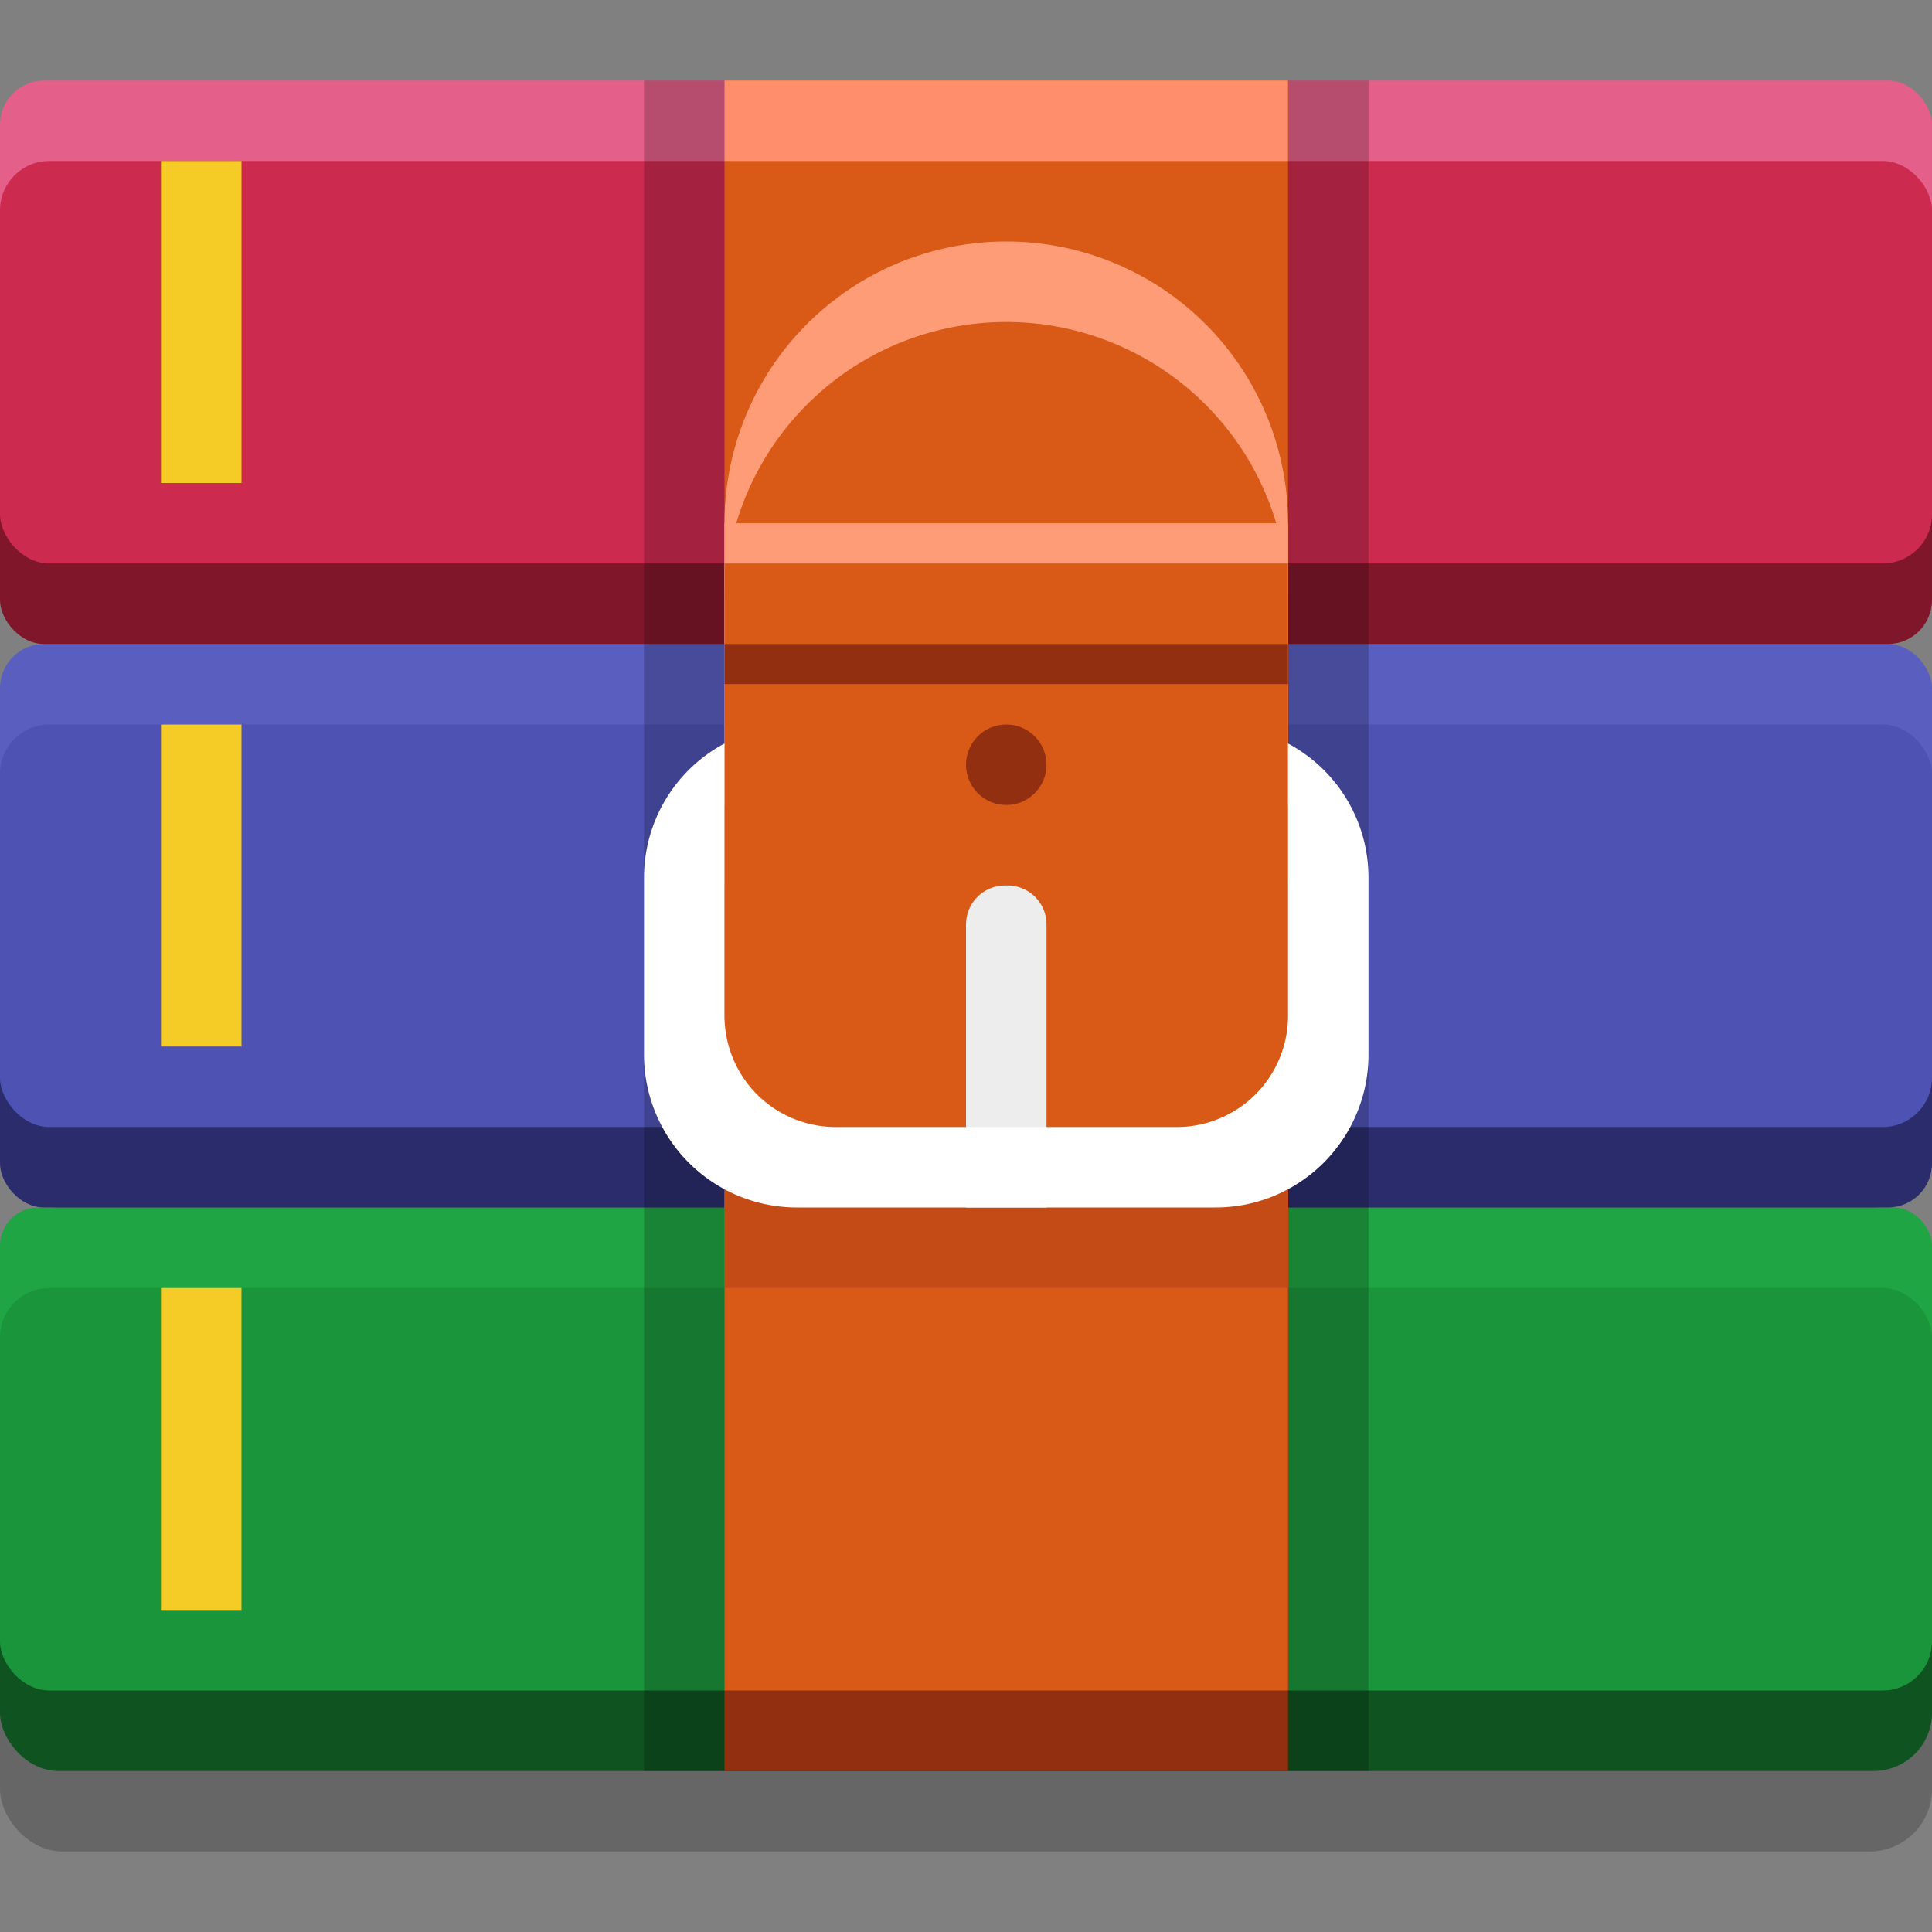 <svg viewBox="0 0 48 48" xmlns="http://www.w3.org/2000/svg"><rect x="0" y="0" width="48" height="48" fill="#808080" stroke="none"/><link id="prefix__dark-mode-general-link" rel="stylesheet" type="text/css"/><style id="dark-mode-custom-style" type="text/css"/><style id="dark-mode-native-style" type="text/css"/><style id="dark-mode-native-sheet" type="text/css"/><defs><style>.prefix__cls-1{opacity:.2;isolation:isolate}.prefix__cls-11{fill:#f4cc25}.prefix__cls-12{fill:#912f10}.prefix__cls-13{fill:#d95a17}.prefix__cls-15{fill:#ff9c78}</style></defs><g stroke-width="2"><rect class="prefix__cls-1" y="30" width="48" height="16" rx="1.55"/><rect y="30" width="48" height="14" rx="1.45" fill="#0e5320"/><rect y="30" width="48" height="6" rx=".948" fill="#1fa544"/><rect y="32" width="48" height="10" rx="1.224" fill="#1b953c"/><rect y="22" width="48" height="8" rx="1.096" fill="#2a2c6b"/><rect y="16" width="48" height="8" rx="1.096" fill="#595ebf"/><rect y="18" width="48" height="10" rx="1.224" fill="#4e52b3"/><rect y="8" width="48" height="8" rx="1.096" fill="#7f162a"/><rect y="2" width="48" height="8" rx="1.096" fill="#e45f89"/><rect y="4" width="48" height="10" rx="1.224" fill="#cd2a50"/><path class="prefix__cls-11" d="M4 4h2v8H4zM4 18h2v8H4zM4 32h2v8H4z"/><path class="prefix__cls-1" d="M16 2h18v42H16z"/><path class="prefix__cls-12" d="M18 2h14v42H18z"/><path class="prefix__cls-13" d="M18 2h14v40H18z"/><path fill="#c44b16" d="M18 28h14v4H18z"/><path class="prefix__cls-15" d="M25 6a7 7 0 017 7v7H18v-7a7 7 0 017-7z"/><path class="prefix__cls-13" d="M25 8a7 7 0 017 7v7H18v-7a7 7 0 017-7z"/><path d="M24.968 22h.064a.968.968 0 01.968.968V30h-2v-7.032a.968.968 0 01.968-.968z" fill="#ededed"/><path fill="#ff8f6c" d="M18 2h14v2H18z"/><circle class="prefix__cls-12" cx="25" cy="15" r="1"/><circle class="prefix__cls-12" cx="25" cy="19" r="1"/><path class="prefix__cls-15" d="M18 13h14v4H18z"/><path class="prefix__cls-13" d="M18 14h14v3H18z"/><path class="prefix__cls-12" d="M18 16h14v1H18z"/><path d="M32 18.472v6.766A2.762 2.762 0 0129.238 28h-8.476A2.762 2.762 0 0118 25.238v-6.766a3.778 3.778 0 00-2 3.328v4.4a3.8 3.8 0 003.8 3.8h10.4a3.8 3.8 0 003.8-3.8v-4.4a3.778 3.778 0 00-2-3.328z" fill="#fff"/></g></svg>